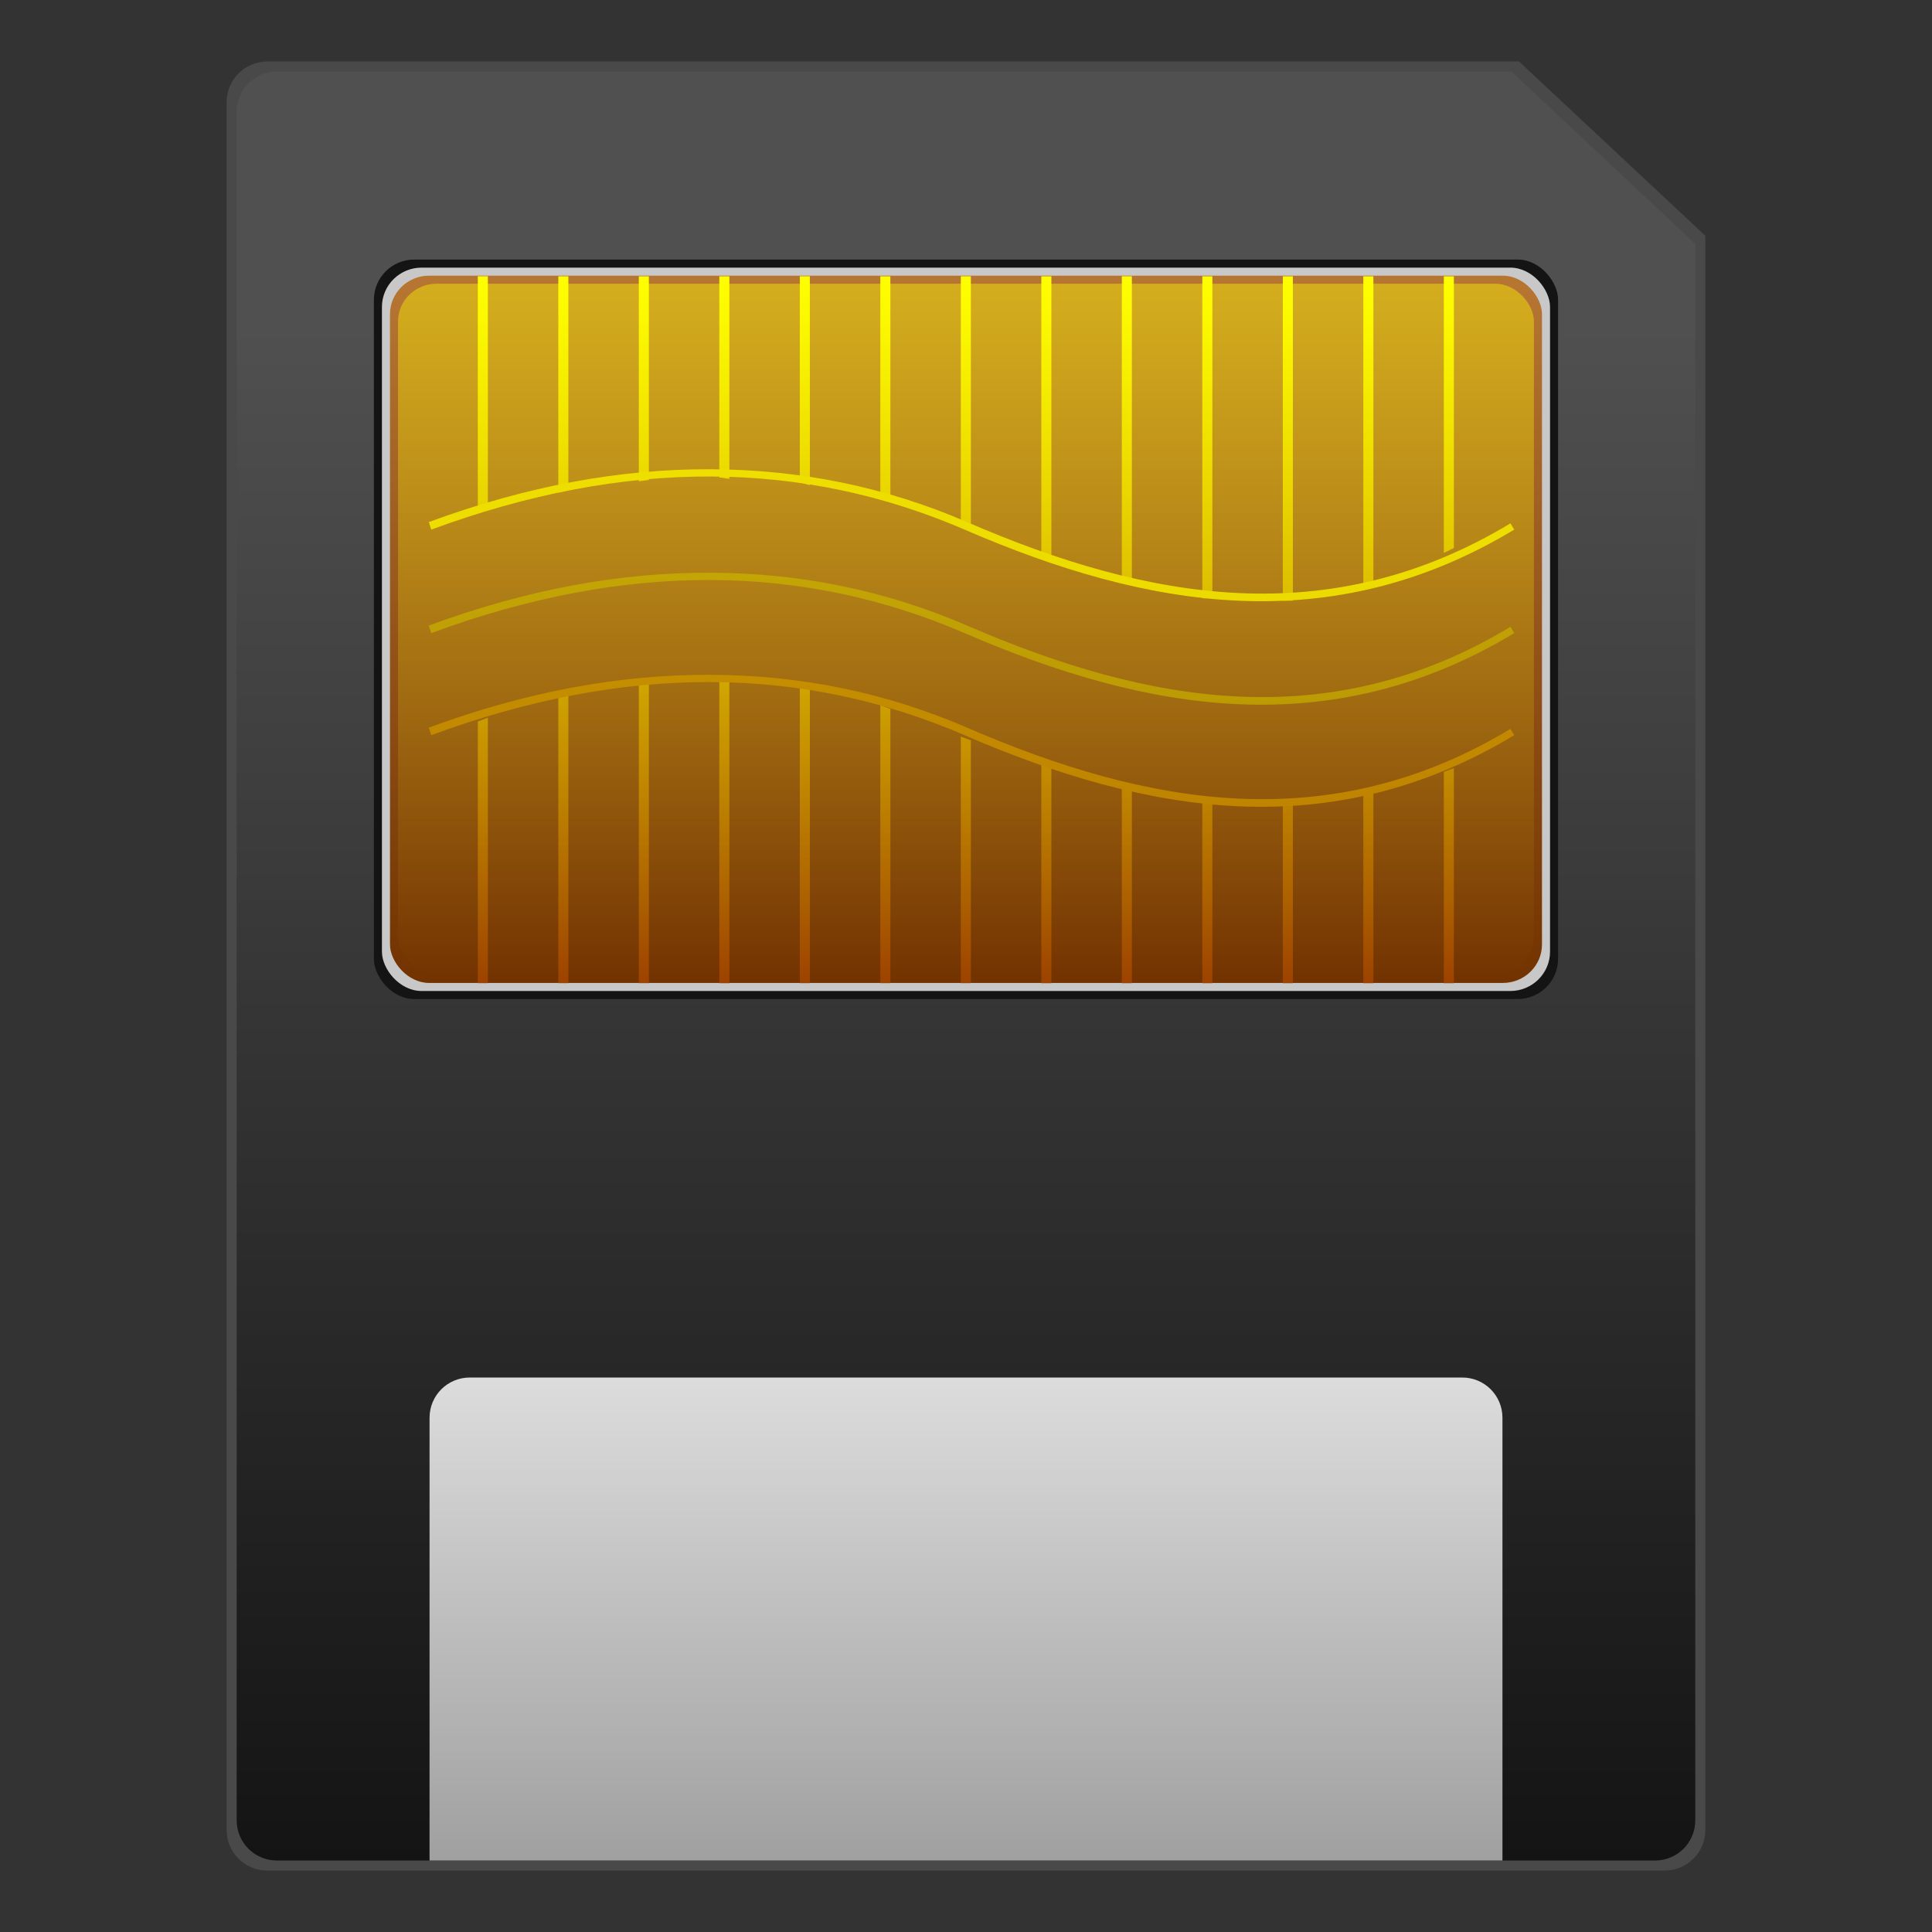<?xml version="1.0" encoding="UTF-8" standalone="no"?>
<!-- Created with Inkscape (http://www.inkscape.org/) -->

<svg
   xmlns:dc="http://purl.org/dc/elements/1.1/"
   xmlns:cc="http://creativecommons.org/ns#"
   xmlns:rdf="http://www.w3.org/1999/02/22-rdf-syntax-ns#"
   xmlns:svg="http://www.w3.org/2000/svg"
   xmlns="http://www.w3.org/2000/svg"
   xmlns:xlink="http://www.w3.org/1999/xlink"
   xmlns:sodipodi="http://sodipodi.sourceforge.net/DTD/sodipodi-0.dtd"
   xmlns:inkscape="http://www.inkscape.org/namespaces/inkscape"
   width="48"
   height="48"
   id="svg2"
   version="1.1"
   inkscape:version="0.47pre4 r22446"
   sodipodi:docname="Nuovo documento 1">
  <rect width="100%" height="100%" fill="#333333" stroke="none"/>
  <defs
     id="defs4">
    <linearGradient
       id="linearGradient3670">
      <stop
         id="stop3672"
         offset="0"
         style="stop-color:#ffff00;stop-opacity:1;" />
      <stop
         id="stop3674"
         offset="1"
         style="stop-color:#9d4300;stop-opacity:1;" />
    </linearGradient>
    <linearGradient
       id="linearGradient3646">
      <stop
         style="stop-color:#ffff00;stop-opacity:0.784;"
         offset="0"
         id="stop3648" />
      <stop
         style="stop-color:#ffff00;stop-opacity:0;"
         offset="1"
         id="stop3650" />
    </linearGradient>
    <linearGradient
       id="linearGradient3630">
      <stop
         style="stop-color:#b67531;stop-opacity:1;"
         offset="0"
         id="stop3632" />
      <stop
         style="stop-color:#723200;stop-opacity:1"
         offset="1"
         id="stop3634" />
    </linearGradient>
    <linearGradient
       id="linearGradient3618">
      <stop
         style="stop-color:#a0a0a0;stop-opacity:1;"
         offset="0"
         id="stop3620" />
      <stop
         style="stop-color:#dcdcdc;stop-opacity:1;"
         offset="1"
         id="stop3622" />
    </linearGradient>
    <linearGradient
       id="linearGradient3605">
      <stop
         style="stop-color:#505050;stop-opacity:1;"
         offset="0"
         id="stop3607" />
      <stop
         style="stop-color:#141414;stop-opacity:1;"
         offset="1"
         id="stop3609" />
    </linearGradient>
    <inkscape:perspective
       sodipodi:type="inkscape:persp3d"
       inkscape:vp_x="0 : 526.18109 : 1"
       inkscape:vp_y="0 : 1000 : 0"
       inkscape:vp_z="744.09448 : 526.18109 : 1"
       inkscape:persp3d-origin="372.04724 : 350.78739 : 1"
       id="perspective10" />
    <inkscape:perspective
       id="perspective2824"
       inkscape:persp3d-origin="0.5 : 0.33333333 : 1"
       inkscape:vp_z="1 : 0.5 : 1"
       inkscape:vp_y="0 : 1000 : 0"
       inkscape:vp_x="0 : 0.5 : 1"
       sodipodi:type="inkscape:persp3d" />
    <linearGradient
       inkscape:collect="always"
       xlink:href="#linearGradient3605"
       id="linearGradient3611"
       x1="25.191"
       y1="1012.714"
       x2="25.191"
       y2="1050.847"
       gradientUnits="userSpaceOnUse" />
    <linearGradient
       inkscape:collect="always"
       xlink:href="#linearGradient3618"
       id="linearGradient3624"
       x1="25.191"
       y1="1050.847"
       x2="25.191"
       y2="1038.847"
       gradientUnits="userSpaceOnUse" />
    <linearGradient
       inkscape:collect="always"
       xlink:href="#linearGradient3630"
       id="linearGradient3640"
       gradientUnits="userSpaceOnUse"
       gradientTransform="matrix(0.98,0,0,0.978,0.508,22.708)"
       x1="25.191"
       y1="1011.272"
       x2="25.191"
       y2="1029.244" />
    <linearGradient
       inkscape:collect="always"
       xlink:href="#linearGradient3646"
       id="linearGradient3652"
       x1="25.191"
       y1="995.858"
       x2="25.191"
       y2="1028.844"
       gradientUnits="userSpaceOnUse"
       gradientTransform="translate(1.3455811e-6,-5.2296204e-5)" />
    <linearGradient
       inkscape:collect="always"
       xlink:href="#linearGradient3670"
       id="linearGradient3668"
       x1="25.191"
       y1="1011.472"
       x2="25.191"
       y2="1029.044"
       gradientUnits="userSpaceOnUse"
       gradientTransform="translate(-12,0)" />
    <linearGradient
       inkscape:collect="always"
       xlink:href="#linearGradient3670"
       id="linearGradient3678"
       gradientUnits="userSpaceOnUse"
       gradientTransform="translate(-10,0)"
       x1="25.191"
       y1="1011.472"
       x2="25.191"
       y2="1029.044" />
    <linearGradient
       inkscape:collect="always"
       xlink:href="#linearGradient3670"
       id="linearGradient3682"
       gradientUnits="userSpaceOnUse"
       gradientTransform="translate(-8,0)"
       x1="25.191"
       y1="1011.472"
       x2="25.191"
       y2="1029.044" />
    <linearGradient
       inkscape:collect="always"
       xlink:href="#linearGradient3670"
       id="linearGradient3686"
       gradientUnits="userSpaceOnUse"
       gradientTransform="translate(-6,0)"
       x1="25.191"
       y1="1011.472"
       x2="25.191"
       y2="1029.044" />
    <linearGradient
       inkscape:collect="always"
       xlink:href="#linearGradient3670"
       id="linearGradient3690"
       gradientUnits="userSpaceOnUse"
       gradientTransform="translate(-4,0)"
       x1="25.191"
       y1="1011.472"
       x2="25.191"
       y2="1029.044" />
    <linearGradient
       inkscape:collect="always"
       xlink:href="#linearGradient3670"
       id="linearGradient3694"
       gradientUnits="userSpaceOnUse"
       gradientTransform="translate(-2,0)"
       x1="25.191"
       y1="1011.472"
       x2="25.191"
       y2="1029.044" />
    <linearGradient
       inkscape:collect="always"
       xlink:href="#linearGradient3670"
       id="linearGradient3698"
       gradientUnits="userSpaceOnUse"
       x1="25.191"
       y1="1011.472"
       x2="25.191"
       y2="1029.044" />
    <linearGradient
       inkscape:collect="always"
       xlink:href="#linearGradient3670"
       id="linearGradient3702"
       gradientUnits="userSpaceOnUse"
       x1="25.191"
       y1="1011.472"
       x2="25.191"
       y2="1029.044"
       gradientTransform="translate(2,0)" />
    <linearGradient
       inkscape:collect="always"
       xlink:href="#linearGradient3670"
       id="linearGradient3706"
       gradientUnits="userSpaceOnUse"
       gradientTransform="translate(4,0)"
       x1="25.191"
       y1="1011.472"
       x2="25.191"
       y2="1029.044" />
    <linearGradient
       inkscape:collect="always"
       xlink:href="#linearGradient3670"
       id="linearGradient3710"
       gradientUnits="userSpaceOnUse"
       gradientTransform="translate(6,0)"
       x1="25.191"
       y1="1011.472"
       x2="25.191"
       y2="1029.044" />
    <linearGradient
       inkscape:collect="always"
       xlink:href="#linearGradient3670"
       id="linearGradient3714"
       gradientUnits="userSpaceOnUse"
       gradientTransform="translate(8,0)"
       x1="25.191"
       y1="1011.472"
       x2="25.191"
       y2="1029.044" />
    <linearGradient
       inkscape:collect="always"
       xlink:href="#linearGradient3670"
       id="linearGradient3718"
       gradientUnits="userSpaceOnUse"
       gradientTransform="translate(10,0)"
       x1="25.191"
       y1="1011.472"
       x2="25.191"
       y2="1029.044" />
    <linearGradient
       inkscape:collect="always"
       xlink:href="#linearGradient3670"
       id="linearGradient3722"
       gradientUnits="userSpaceOnUse"
       gradientTransform="translate(12,0)"
       x1="25.191"
       y1="1011.472"
       x2="25.191"
       y2="1029.044" />
    <linearGradient
       inkscape:collect="always"
       xlink:href="#linearGradient3670"
       id="linearGradient3737"
       gradientUnits="userSpaceOnUse"
       gradientTransform="translate(-12,-1004.362)"
       x1="25.191"
       y1="1011.472"
       x2="25.191"
       y2="1029.044" />
    <linearGradient
       inkscape:collect="always"
       xlink:href="#linearGradient3670"
       id="linearGradient3740"
       gradientUnits="userSpaceOnUse"
       gradientTransform="translate(-11.997,-0.01)"
       x1="25.191"
       y1="1011.472"
       x2="25.191"
       y2="1029.044" />
    <linearGradient
       inkscape:collect="always"
       xlink:href="#linearGradient3670"
       id="linearGradient3763"
       gradientUnits="userSpaceOnUse"
       gradientTransform="translate(-11.997,-1004.372)"
       x1="25.191"
       y1="1011.472"
       x2="25.191"
       y2="1029.044" />
    <linearGradient
       inkscape:collect="always"
       xlink:href="#linearGradient3605"
       id="linearGradient3786"
       gradientUnits="userSpaceOnUse"
       x1="25.191"
       y1="1012.714"
       x2="25.191"
       y2="1050.847" />
    <linearGradient
       inkscape:collect="always"
       xlink:href="#linearGradient3618"
       id="linearGradient3788"
       gradientUnits="userSpaceOnUse"
       x1="25.191"
       y1="1050.847"
       x2="25.191"
       y2="1038.847" />
    <linearGradient
       inkscape:collect="always"
       xlink:href="#linearGradient3630"
       id="linearGradient3790"
       gradientUnits="userSpaceOnUse"
       gradientTransform="matrix(0.98,0,0,0.978,0.508,22.708)"
       x1="25.191"
       y1="1011.272"
       x2="25.191"
       y2="1029.244" />
    <linearGradient
       inkscape:collect="always"
       xlink:href="#linearGradient3670"
       id="linearGradient3792"
       gradientUnits="userSpaceOnUse"
       gradientTransform="translate(-11.997,-1004.372)"
       x1="25.191"
       y1="1011.472"
       x2="25.191"
       y2="1029.044" />
    <linearGradient
       inkscape:collect="always"
       xlink:href="#linearGradient3646"
       id="linearGradient3794"
       gradientUnits="userSpaceOnUse"
       gradientTransform="translate(1.3455811e-6,-5.2296204e-5)"
       x1="25.191"
       y1="995.858"
       x2="25.191"
       y2="1028.844" />
  </defs>
  <sodipodi:namedview
     id="base"
     pagecolor="#ffffff"
     bordercolor="#666666"
     borderopacity="1.0"
     inkscape:pageopacity="0.0"
     inkscape:pageshadow="2"
     inkscape:zoom="5.6"
     inkscape:cx="23.129621"
     inkscape:cy="20.237897"
     inkscape:document-units="px"
     inkscape:current-layer="layer1"
     showgrid="false"
     inkscape:window-width="1280"
     inkscape:window-height="712"
     inkscape:window-x="0"
     inkscape:window-y="25"
     inkscape:window-maximized="1" />
  <g
     inkscape:label="Livello 1"
     inkscape:groupmode="layer"
     id="layer1"
     transform="translate(0,-1004.362)">
    <g
       id="g3772"
       transform="translate(-1.191,-0.261)">
      <path
         style="fill:#505050;fill-opacity:0.784;fill-rule:nonzero;stroke:none"
         d="m 7.835,1006.15 31.095,0 4.63,4.331 0,39.605 c 0,0.56 -0.452,1.011 -1.014,1.011 l -34.711,0 c -0.562,0 -1.014,-0.451 -1.014,-1.011 l 0,-42.924 c 0,-0.56 0.452,-1.011 1.014,-1.011 z"
         id="path3654"
         sodipodi:nodetypes="ccccccccc" />
      <path
         sodipodi:nodetypes="ccccccccc"
         id="rect2830"
         d="m 8.071,1006.4 30.672,0 4.567,4.283 0,39.164 c 0,0.554 -0.446,1 -1,1 l -34.239,0 c -0.554,0 -1,-0.446 -1,-1 l 0,-42.447 c 0,-0.554 0.446,-1 1,-1 z"
         style="fill:url(#linearGradient3786);fill-opacity:1;fill-rule:nonzero;stroke:none" />
      <path
         id="rect3613"
         d="m 12.863,1038.847 c -0.554,0 -1,0.446 -1,1 l 0,11 26.656,0 0,-11 c 0,-0.554 -0.446,-1 -1,-1 l -24.656,0 z"
         style="fill:url(#linearGradient3788);fill-opacity:1;fill-rule:nonzero;stroke:none" />
      <rect
         ry="1"
         rx="1"
         y="1011.072"
         x="10.48"
         height="18.372"
         width="29.421"
         id="rect3626"
         style="fill:#141414;fill-opacity:1;fill-rule:nonzero;stroke:none" />
      <rect
         style="fill:#c8c8c8;fill-opacity:1;fill-rule:nonzero;stroke:none"
         id="rect3628"
         width="29.021"
         height="17.972"
         x="10.68"
         y="1011.272"
         rx="0.986"
         ry="0.978" />
      <rect
         ry="0.956"
         rx="0.973"
         y="1011.472"
         x="10.88"
         height="17.572"
         width="28.621"
         id="rect3638"
         style="fill:url(#linearGradient3790);fill-opacity:1;fill-rule:nonzero;stroke:none" />
      <path
         id="rect3660"
         transform="translate(0,1004.362)"
         d="m 13.062,7.125 0,5.812 c 0.085,-0.023 0.165,-0.04 0.25,-0.062 l 0,-5.75 -0.25,0 z m 2,0 0,5.375 c 0.085,-0.015 0.165,-0.048 0.25,-0.062 l 0,-5.312 -0.25,0 z m 2,0 0,5.094 c 0.084,-0.007 0.166,-0.025 0.25,-0.031 l 0,-5.062 -0.25,0 z m 2,0 0,5 c 0.084,0.001 0.166,0.029 0.25,0.031 l 0,-5.031 -0.25,0 z m 2,0 0,5.125 c 0.086,0.01 0.165,0.051 0.25,0.062 l 0,-5.188 -0.25,0 z m 2,0 0,5.5 c 0.084,0.019 0.167,0.042 0.25,0.062 l 0,-5.562 -0.25,0 z m 2,0 0,6.062 c 0.088,0.031 0.163,0.093 0.25,0.125 l 0,-6.188 -0.25,0 z m 2,0 0,6.844 c 0.086,0.034 0.165,0.092 0.25,0.125 l 0,-6.969 -0.25,0 z m 2,0 0,7.562 c 0.082,0.024 0.168,0.04 0.25,0.062 l 0,-7.625 -0.25,0 z m 2,0 0,8 c 0.083,0.012 0.167,-0.01 0.25,0 l 0,-8 -0.25,0 z m 2,0 0,8.062 c 0.082,-0.005 0.168,0.007 0.25,0 l 0,-8.062 -0.25,0 z m 2,0 0,7.75 c 0.084,-0.025 0.166,-0.066 0.25,-0.094 l 0,-7.656 -0.25,0 z m 2,0 0,6.875 c 0.082,-0.045 0.167,-0.077 0.25,-0.125 l 0,-6.75 -0.25,0 z m -18,9.969 0,7.594 0.25,0 0,-7.562 c -0.083,-0.003 -0.167,-0.03 -0.25,-0.031 z m -1.75,0.062 c -0.082,0.009 -0.167,0.052 -0.25,0.062 l 0,7.469 0.25,0 0,-7.531 z m 3.75,0.125 0,7.406 0.25,0 0,-7.344 c -0.084,-0.016 -0.165,-0.048 -0.25,-0.062 z m -5.75,0.25 c -0.084,0.019 -0.166,0.042 -0.25,0.062 l 0,7.094 0.25,0 0,-7.156 z m 7.75,0.25 0,6.906 0.25,0 0,-6.812 c -0.082,-0.03 -0.167,-0.066 -0.25,-0.094 z m -9.75,0.312 c -0.084,0.029 -0.165,0.064 -0.25,0.094 l 0,6.5 0.25,0 0,-6.594 z m 11.75,0.469 0,6.125 0.25,0 0,-6.031 C 25.23,18.624 25.145,18.595 25.062,18.562 z m 2,0.688 0,5.438 0.25,0 0,-5.375 c -0.083,-0.024 -0.167,-0.037 -0.25,-0.062 z m 10.25,0.094 c -0.083,0.029 -0.167,0.067 -0.25,0.094 l 0,5.25 0.25,0 0,-5.344 z m -8.25,0.438 0,4.906 0.25,0 0,-4.875 c -0.082,-0.015 -0.169,-0.015 -0.25,-0.031 z m 6.25,0.094 c -0.083,0.016 -0.167,0.048 -0.25,0.062 l 0,4.75 0.25,0 0,-4.812 z m -4.25,0.188 0,4.625 0.25,0 0,-4.594 c -0.084,-0.006 -0.166,-0.024 -0.25,-0.031 z m 2.25,0.062 c -0.085,0.004 -0.165,0.028 -0.25,0.031 l 0,4.531 0.25,0 0,-4.562 z"
         style="fill:url(#linearGradient3792);fill-opacity:1;fill-rule:nonzero;stroke:none" />
      <path
         d="m 18.844,1016.281 c -2.232,-0.01 -4.556,0.411 -7,1.313 l 0.062,0.187 c 4.849,-1.79 9.247,-1.728 13.25,0 4.538,1.966 9.099,2.747 13.656,0 l -0.094,-0.156 c -4.492,2.708 -8.989,1.923 -13.5,-0.031 -2.025,-0.875 -4.143,-1.305 -6.375,-1.313 z"
         style="font-size:medium;font-style:normal;font-variant:normal;font-weight:normal;font-stretch:normal;text-indent:0;text-align:start;text-decoration:none;line-height:normal;letter-spacing:normal;word-spacing:normal;text-transform:none;direction:ltr;block-progression:tb;writing-mode:lr-tb;text-anchor:start;color:#000000;fill:#e7d100;fill-opacity:1;stroke:none;stroke-width:0.2;marker:none;visibility:visible;display:inline;overflow:visible;enable-background:accumulate;font-family:'A.C.M.E. Secret Agent';-inkscape-font-specification:'A.C.M.E. Secret Agent'"
         id="path3781" />
      <path
         id="path3768"
         style="font-size:medium;font-style:normal;font-variant:normal;font-weight:normal;font-stretch:normal;text-indent:0;text-align:start;text-decoration:none;line-height:normal;letter-spacing:normal;word-spacing:normal;text-transform:none;direction:ltr;block-progression:tb;writing-mode:lr-tb;text-anchor:start;color:#000000;fill:#b87600;fill-opacity:1;stroke:none;stroke-width:0.2;marker:none;visibility:visible;display:inline;overflow:visible;enable-background:accumulate;font-family:'A.C.M.E. Secret Agent';-inkscape-font-specification:'A.C.M.E. Secret Agent'"
         d="m 18.844,1021.388 c -2.232,-0.01 -4.556,0.411 -7,1.313 l 0.062,0.187 c 4.849,-1.79 9.247,-1.728 13.25,0 4.538,1.966 9.099,2.747 13.656,0 l -0.094,-0.156 c -4.492,2.708 -8.989,1.923 -13.5,-0.031 -2.025,-0.875 -4.143,-1.305 -6.375,-1.313 z" />
      <path
         d="m 18.844,1018.852 c -2.232,-0.01 -4.556,0.411 -7,1.313 l 0.062,0.187 c 4.849,-1.79 9.247,-1.728 13.25,0 4.538,1.966 9.099,2.747 13.656,0 l -0.094,-0.156 c -4.492,2.708 -8.989,1.923 -13.5,-0.031 -2.025,-0.875 -4.143,-1.305 -6.375,-1.313 z"
         style="font-size:medium;font-style:normal;font-variant:normal;font-weight:normal;font-stretch:normal;text-indent:0;text-align:start;text-decoration:none;line-height:normal;letter-spacing:normal;word-spacing:normal;text-transform:none;direction:ltr;block-progression:tb;writing-mode:lr-tb;text-anchor:start;color:#000000;fill:#b89600;fill-opacity:0.784;stroke:none;stroke-width:0.2;marker:none;visibility:visible;display:inline;overflow:visible;enable-background:accumulate;font-family:'A.C.M.E. Secret Agent';-inkscape-font-specification:'A.C.M.E. Secret Agent'"
         id="path3770" />
      <rect
         style="fill:url(#linearGradient3794);fill-opacity:1;fill-rule:nonzero;stroke:none"
         id="rect3642"
         width="28.221"
         height="17.172"
         x="11.08"
         y="1011.672"
         rx="0.959"
         ry="0.935" />
    </g>
  </g>
</svg>
